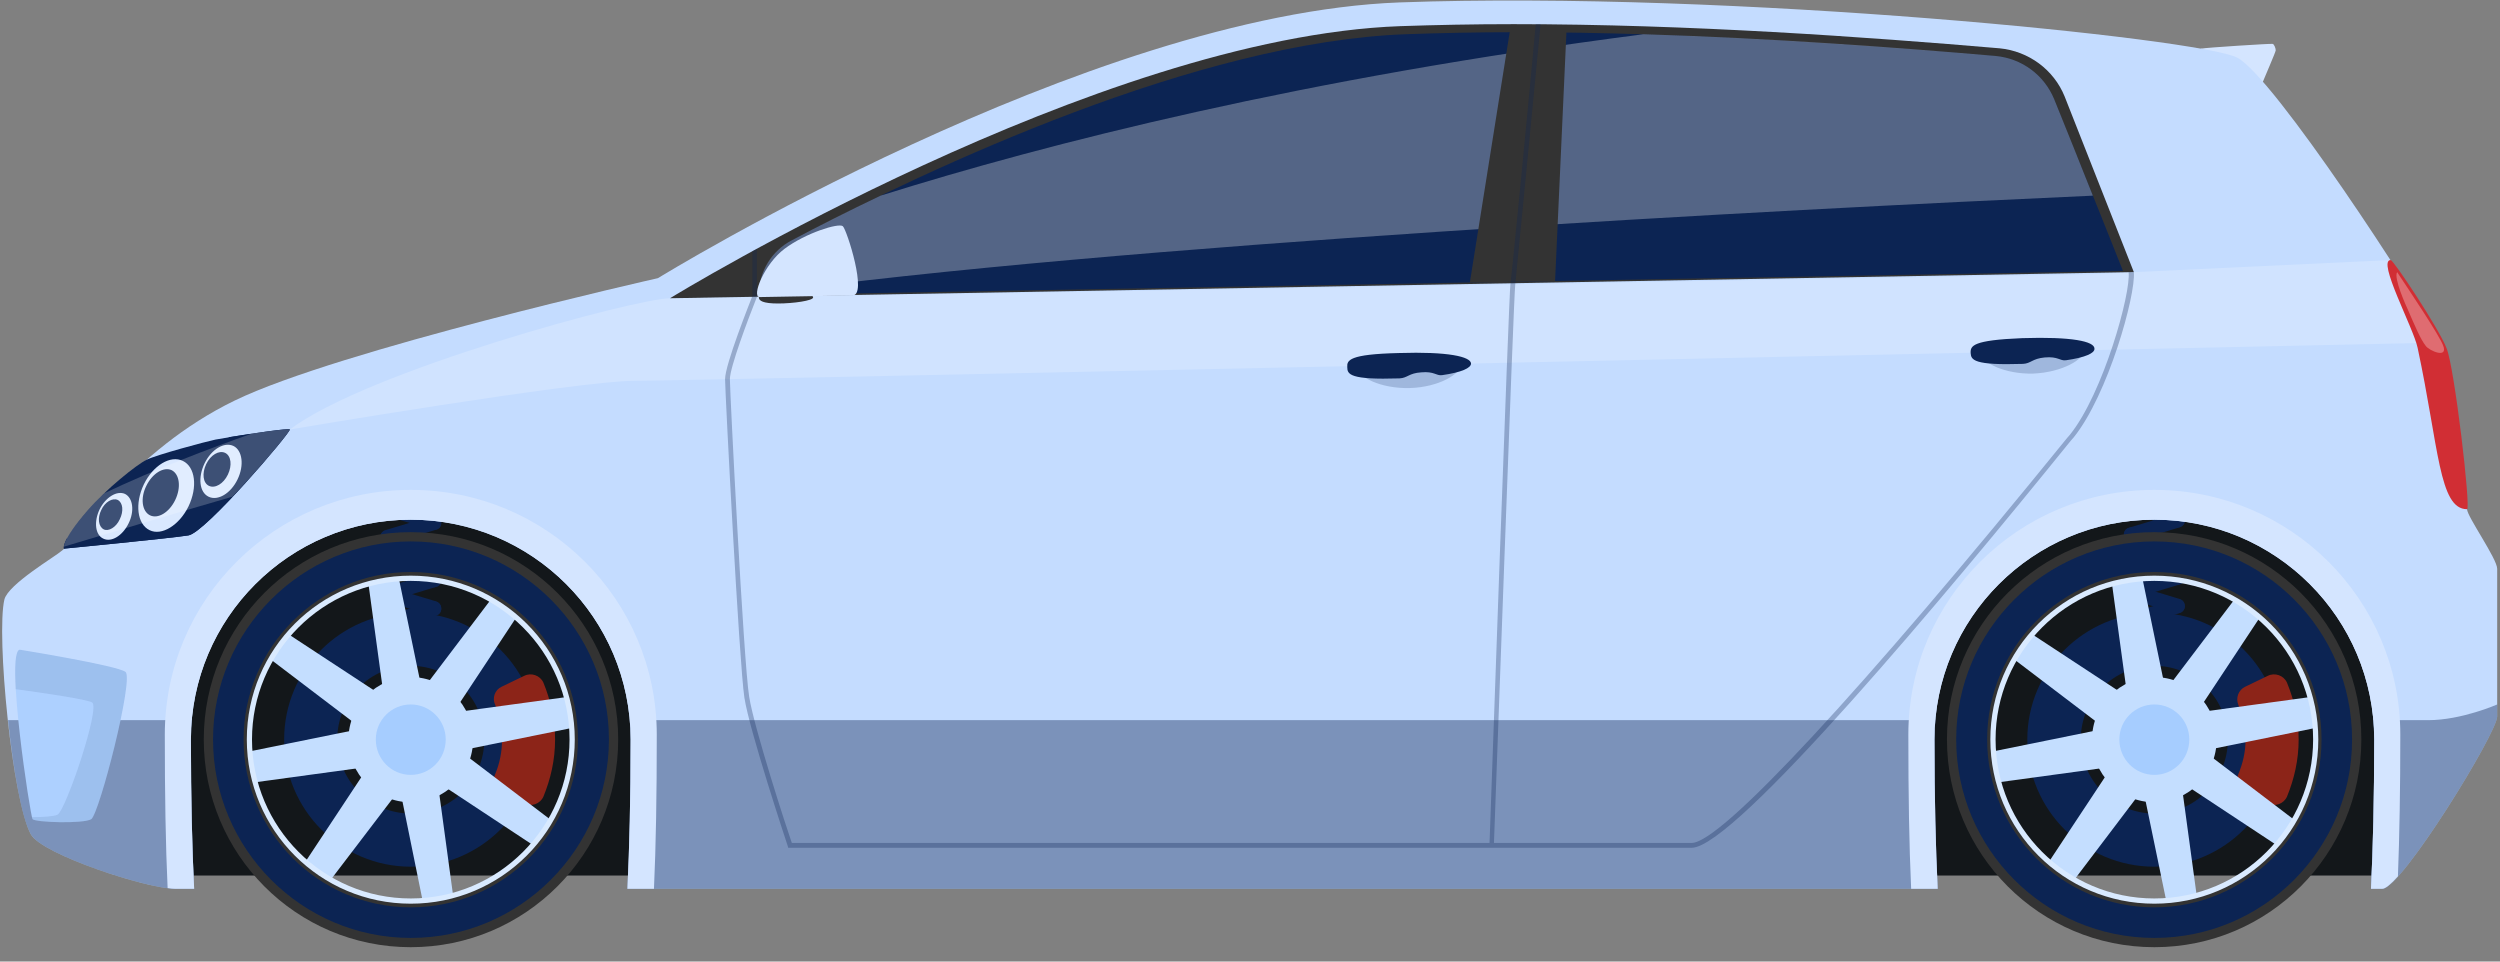 <svg width="65" height="25" viewBox="0 0 65 25" fill="none" xmlns="http://www.w3.org/2000/svg">
<rect x="0" y="0" width="65" height="25" fill="#808080" stroke="none"/>
<g clip-path="url(#clip0_813_2228)">
<path d="M4.692 22.764H62.032V13.041H4.285L4.692 22.764Z" fill="#13171A"/>
<path d="M10.022 15.636L11.234 16.003C11.328 16.034 11.432 15.971 11.464 15.877C11.495 15.772 11.443 15.668 11.338 15.636L10.126 15.27C10.032 15.249 9.928 15.301 9.896 15.396C9.865 15.5 9.917 15.605 10.022 15.636Z" fill="#0C2453"/>
<path d="M11.338 16.003L10.126 16.369C10.032 16.4 9.928 16.348 9.896 16.243C9.865 16.149 9.917 16.044 10.022 16.013L11.234 15.647C11.328 15.615 11.432 15.668 11.464 15.772C11.495 15.877 11.443 15.982 11.338 16.003Z" fill="#0C2453"/>
<path d="M10.022 14.893L11.234 15.26C11.328 15.291 11.432 15.228 11.464 15.134C11.495 15.029 11.443 14.925 11.338 14.893L10.126 14.527C10.032 14.506 9.928 14.558 9.896 14.663C9.865 14.757 9.917 14.862 10.022 14.893Z" fill="#0C2453"/>
<path d="M11.338 15.26L10.126 15.626C10.032 15.657 9.928 15.605 9.896 15.5C9.865 15.406 9.917 15.302 10.022 15.27L11.234 14.904C11.328 14.872 11.432 14.925 11.464 15.029C11.495 15.134 11.443 15.239 11.338 15.26Z" fill="#0C2453"/>
<path d="M10.022 14.15L11.234 14.517C11.328 14.548 11.432 14.485 11.464 14.391C11.495 14.286 11.443 14.182 11.338 14.15L10.126 13.784C10.032 13.763 9.928 13.815 9.896 13.92C9.865 14.014 9.917 14.119 10.022 14.15Z" fill="#0C2453"/>
<path d="M11.338 14.517L10.126 14.883C10.032 14.914 9.928 14.862 9.896 14.757C9.865 14.663 9.917 14.558 10.022 14.527L11.234 14.161C11.328 14.129 11.432 14.182 11.464 14.286C11.495 14.391 11.443 14.496 11.338 14.517Z" fill="#0C2453"/>
<path d="M10.022 13.407L11.234 13.773C11.328 13.805 11.432 13.742 11.464 13.648C11.495 13.543 11.443 13.438 11.338 13.407L10.126 13.041C10.032 13.02 9.928 13.072 9.896 13.177C9.865 13.271 9.917 13.376 10.022 13.407Z" fill="#0C2453"/>
<path d="M11.338 13.773L10.126 14.14C10.032 14.171 9.928 14.119 9.896 14.014C9.865 13.92 9.917 13.815 10.022 13.784L11.234 13.418C11.328 13.386 11.432 13.438 11.464 13.543C11.495 13.648 11.443 13.752 11.338 13.773Z" fill="#0C2453"/>
<path fill-rule="evenodd" clip-rule="evenodd" d="M13.982 19.226C13.982 21.058 12.498 22.534 10.68 22.534C8.862 22.534 7.388 21.058 7.388 19.226C7.388 17.405 8.862 15.929 10.68 15.929C12.498 15.929 13.982 17.405 13.982 19.226ZM12.592 19.226C12.592 18.169 11.736 17.311 10.68 17.311C9.625 17.311 8.768 18.169 8.768 19.226C8.768 20.294 9.625 21.152 10.68 21.152C11.736 21.152 12.592 20.294 12.592 19.226Z" fill="#0C2453"/>
<path d="M13.053 19.226C13.053 19.551 12.99 19.854 12.875 20.126C12.791 20.315 12.864 20.524 13.042 20.608L13.627 20.89C13.815 20.985 14.045 20.901 14.129 20.712C14.317 20.252 14.432 19.76 14.432 19.226C14.432 18.703 14.317 18.211 14.129 17.75C14.045 17.562 13.815 17.478 13.627 17.573L13.042 17.855C12.864 17.939 12.791 18.148 12.875 18.326C12.99 18.609 13.053 18.912 13.053 19.226Z" fill="#8C2418"/>
<path d="M14.704 18.127L11.788 18.525L13.408 16.076C13.206 15.895 12.986 15.738 12.749 15.605L10.973 17.95L10.377 15.071C10.105 15.092 9.841 15.138 9.583 15.207L9.98 18.117L7.524 16.505C7.35 16.707 7.197 16.927 7.064 17.165L9.405 18.944L6.521 19.53C6.542 19.809 6.587 20.078 6.657 20.336L9.572 19.938L7.953 22.387C8.155 22.561 8.374 22.718 8.611 22.858L10.398 20.514L10.983 23.392C11.255 23.371 11.52 23.326 11.777 23.256L11.38 20.336L13.836 21.958C14.01 21.756 14.164 21.536 14.296 21.299L11.955 19.519L14.839 18.933C14.818 18.654 14.773 18.386 14.704 18.127Z" fill="#C4DEFF"/>
<path d="M12.3 19.226C12.3 20.126 11.579 20.859 10.68 20.859C9.781 20.859 9.06 20.126 9.06 19.226C9.06 18.337 9.781 17.604 10.68 17.604C11.579 17.604 12.3 18.337 12.3 19.226Z" fill="#C4DEFF"/>
<path d="M11.589 19.226C11.589 19.739 11.182 20.147 10.68 20.147C10.179 20.147 9.771 19.739 9.771 19.226C9.771 18.724 10.179 18.316 10.68 18.316C11.182 18.316 11.589 18.724 11.589 19.226Z" fill="#A6CDFF"/>
<path fill-rule="evenodd" clip-rule="evenodd" d="M16.073 19.226C16.073 22.209 13.659 24.627 10.68 24.627C7.702 24.627 5.298 22.209 5.298 19.226C5.298 16.254 7.702 13.836 10.68 13.836C13.659 13.836 16.073 16.254 16.073 19.226ZM14.912 19.226C14.912 16.892 13.011 14.998 10.68 14.998C8.35 14.998 6.458 16.892 6.458 19.226C6.458 21.571 8.35 23.465 10.68 23.465C13.011 23.465 14.912 21.571 14.912 19.226Z" fill="#333333"/>
<path fill-rule="evenodd" clip-rule="evenodd" d="M10.68 24.386C7.848 24.386 5.539 22.073 5.539 19.226C5.539 16.39 7.848 14.077 10.68 14.077C13.523 14.077 15.832 16.39 15.832 19.226C15.832 22.073 13.523 24.386 10.68 24.386ZM10.68 14.872C8.287 14.872 6.333 16.829 6.333 19.226C6.333 21.633 8.287 23.591 10.68 23.591C13.084 23.591 15.027 21.633 15.027 19.226C15.027 16.829 13.084 14.872 10.68 14.872Z" fill="#0C2453"/>
<path fill-rule="evenodd" clip-rule="evenodd" d="M14.944 19.226C14.944 21.592 13.031 23.496 10.68 23.496C8.329 23.496 6.417 21.592 6.417 19.226C6.417 16.871 8.329 14.967 10.68 14.967C13.031 14.967 14.944 16.871 14.944 19.226ZM14.808 19.226C14.808 16.955 12.958 15.103 10.68 15.103C8.402 15.103 6.552 16.955 6.552 19.226C6.552 21.508 8.402 23.36 10.68 23.36C12.958 23.36 14.808 21.508 14.808 19.226Z" fill="#D9EAFF"/>
<path d="M55.355 15.573L56.567 15.94C56.661 15.961 56.765 15.908 56.797 15.814C56.828 15.71 56.776 15.605 56.671 15.573L55.459 15.207C55.365 15.176 55.261 15.239 55.229 15.333C55.198 15.437 55.25 15.542 55.355 15.573Z" fill="#0C2453"/>
<path d="M56.671 15.94L55.459 16.306C55.365 16.338 55.261 16.285 55.229 16.181C55.198 16.076 55.25 15.971 55.355 15.95L56.567 15.584C56.661 15.553 56.765 15.605 56.797 15.71C56.828 15.804 56.776 15.909 56.671 15.94Z" fill="#0C2453"/>
<path d="M55.355 14.831L56.567 15.197C56.661 15.218 56.765 15.165 56.797 15.071C56.828 14.967 56.776 14.862 56.671 14.831L55.459 14.464C55.365 14.433 55.261 14.496 55.229 14.59C55.198 14.694 55.25 14.799 55.355 14.831Z" fill="#0C2453"/>
<path d="M56.671 15.197L55.459 15.563C55.365 15.594 55.261 15.542 55.229 15.437C55.198 15.343 55.25 15.228 55.355 15.207L56.567 14.841C56.661 14.809 56.765 14.862 56.797 14.966C56.828 15.061 56.776 15.165 56.671 15.197Z" fill="#0C2453"/>
<path d="M55.355 14.087L56.567 14.454C56.661 14.475 56.765 14.422 56.797 14.328C56.828 14.223 56.776 14.119 56.671 14.087L55.459 13.721C55.365 13.69 55.261 13.752 55.229 13.847C55.198 13.951 55.25 14.056 55.355 14.087Z" fill="#0C2453"/>
<path d="M56.671 14.454L55.459 14.82C55.365 14.851 55.261 14.799 55.229 14.694C55.198 14.6 55.25 14.485 55.355 14.464L56.567 14.098C56.661 14.066 56.765 14.119 56.797 14.223C56.828 14.318 56.776 14.422 56.671 14.454Z" fill="#0C2453"/>
<path d="M55.355 13.344L56.567 13.71C56.661 13.732 56.765 13.679 56.797 13.585C56.828 13.48 56.776 13.376 56.671 13.344L55.459 12.978C55.365 12.947 55.261 13.009 55.229 13.104C55.198 13.208 55.25 13.313 55.355 13.344Z" fill="#0C2453"/>
<path d="M56.671 13.711L55.459 14.077C55.365 14.108 55.261 14.056 55.229 13.951C55.198 13.857 55.25 13.742 55.355 13.721L56.567 13.355C56.661 13.323 56.765 13.376 56.797 13.48C56.828 13.575 56.776 13.679 56.671 13.711Z" fill="#0C2453"/>
<path fill-rule="evenodd" clip-rule="evenodd" d="M59.304 19.226C59.304 21.058 57.831 22.534 56.013 22.534C54.194 22.534 52.71 21.058 52.71 19.226C52.71 17.405 54.194 15.929 56.013 15.929C57.831 15.929 59.304 17.405 59.304 19.226ZM57.925 19.226C57.925 18.169 57.068 17.311 56.013 17.311C54.957 17.311 54.1 18.169 54.1 19.226C54.1 20.294 54.957 21.152 56.013 21.152C57.068 21.152 57.925 20.294 57.925 19.226Z" fill="#0C2453"/>
<path d="M58.385 19.226C58.385 19.551 58.312 19.854 58.197 20.126C58.124 20.315 58.197 20.524 58.375 20.608L58.96 20.89C59.148 20.985 59.378 20.901 59.462 20.712C59.65 20.252 59.765 19.76 59.765 19.226C59.765 18.703 59.65 18.211 59.462 17.75C59.378 17.562 59.148 17.478 58.96 17.573L58.375 17.855C58.197 17.939 58.124 18.148 58.197 18.326C58.312 18.609 58.385 18.912 58.385 19.226Z" fill="#8C2418"/>
<path d="M60.036 18.127L57.12 18.525L58.74 16.076C58.538 15.895 58.319 15.738 58.082 15.605L56.305 17.95L55.71 15.071C55.438 15.092 55.173 15.138 54.915 15.207L55.312 18.117L52.857 16.505C52.683 16.707 52.529 16.927 52.397 17.165L54.738 18.944L51.853 19.53C51.874 19.809 51.92 20.078 51.989 20.336L54.905 19.938L53.285 22.387C53.487 22.561 53.707 22.718 53.944 22.858L55.72 20.514L56.316 23.392C56.587 23.371 56.852 23.326 57.11 23.256L56.713 20.336L59.169 21.958C59.343 21.756 59.496 21.536 59.628 21.299L57.288 19.519L60.172 18.933C60.151 18.654 60.106 18.386 60.036 18.127Z" fill="#C4DEFF"/>
<path d="M57.633 19.226C57.633 20.126 56.912 20.859 56.013 20.859C55.114 20.859 54.393 20.126 54.393 19.226C54.393 18.337 55.114 17.604 56.013 17.604C56.912 17.604 57.633 18.337 57.633 19.226Z" fill="#C4DEFF"/>
<path d="M56.922 19.226C56.922 19.739 56.514 20.147 56.013 20.147C55.511 20.147 55.103 19.739 55.103 19.226C55.103 18.724 55.511 18.316 56.013 18.316C56.514 18.316 56.922 18.724 56.922 19.226Z" fill="#A6CDFF"/>
<path fill-rule="evenodd" clip-rule="evenodd" d="M61.395 19.226C61.395 22.209 58.991 24.627 56.013 24.627C53.035 24.627 50.621 22.209 50.621 19.226C50.621 16.254 53.035 13.836 56.013 13.836C58.991 13.836 61.395 16.254 61.395 19.226ZM60.235 19.226C60.235 16.892 58.343 14.998 56.013 14.998C53.682 14.998 51.781 16.892 51.781 19.226C51.781 21.571 53.682 23.465 56.013 23.465C58.343 23.465 60.235 21.571 60.235 19.226Z" fill="#333333"/>
<path fill-rule="evenodd" clip-rule="evenodd" d="M56.013 24.386C53.17 24.386 50.861 22.073 50.861 19.226C50.861 16.39 53.17 14.077 56.013 14.077C58.855 14.077 61.154 16.39 61.154 19.226C61.154 22.073 58.855 24.386 56.013 24.386ZM56.013 14.872C53.609 14.872 51.666 16.829 51.666 19.226C51.666 21.633 53.609 23.591 56.013 23.591C58.406 23.591 60.36 21.633 60.36 19.226C60.36 16.829 58.406 14.872 56.013 14.872Z" fill="#0C2453"/>
<path fill-rule="evenodd" clip-rule="evenodd" d="M60.276 19.226C60.276 21.592 58.364 23.496 56.013 23.496C53.661 23.496 51.749 21.592 51.749 19.226C51.749 16.871 53.661 14.967 56.013 14.967C58.364 14.967 60.276 16.871 60.276 19.226ZM60.141 19.226C60.141 16.955 58.291 15.103 56.013 15.103C53.735 15.103 51.885 16.955 51.885 19.226C51.885 21.508 53.735 23.36 56.013 23.36C58.291 23.36 60.141 21.508 60.141 19.226Z" fill="#D9EAFF"/>
<path d="M57.215 1.266C57.382 1.235 59.054 1.13 59.085 1.141C59.127 1.141 59.169 1.256 59.169 1.308C59.169 1.35 58.876 2.02 58.835 2.125C58.793 2.229 57.215 1.266 57.215 1.266Z" fill="#D4E5FF"/>
<path d="M64.143 13.239C64.143 13.041 63.777 9.629 63.328 8.697C62.878 7.776 59.116 1.988 58.165 1.497C57.214 1.005 45.04 -0.251 36.387 0.063C28.257 0.366 17.107 7.232 17.107 7.232C17.107 7.232 8.799 9.105 6.103 10.414C3.407 11.722 1.996 14.035 1.609 14.318C1.431 14.475 0.219 15.186 0.115 15.584C-0.105 16.505 0.324 20.848 0.804 21.696C1.097 22.219 3.825 23.109 4.556 23.109C4.556 23.109 4.734 23.109 5.047 23.109C4.995 22.052 4.964 20.775 4.964 19.226C4.964 16.076 7.524 13.512 10.68 13.512C13.836 13.512 16.396 16.076 16.396 19.226C16.396 20.775 16.365 22.052 16.312 23.109C26.271 23.109 40.473 23.109 50.38 23.109C50.328 22.052 50.296 20.775 50.296 19.226C50.296 16.076 52.857 13.512 56.013 13.512C59.169 13.512 61.729 16.076 61.729 19.226C61.729 20.775 61.697 22.052 61.645 23.109C61.812 23.109 61.917 23.109 61.938 23.109C62.44 23.109 64.927 19.048 64.927 18.63C64.927 18.2 64.927 15.05 64.927 14.789C64.927 14.527 64.143 13.428 64.143 13.239Z" fill="#C4DCFF"/>
<g style="mix-blend-mode:overlay" opacity="0.4">
<path d="M0.209 18.724C0.345 20.011 0.564 21.278 0.805 21.696C1.097 22.22 3.825 23.109 4.556 23.109C4.556 23.109 4.734 23.109 5.047 23.109C4.995 22.052 4.964 20.775 4.964 19.226C4.964 19.059 4.974 18.891 4.995 18.724C2.006 18.724 0.209 18.724 0.209 18.724Z" fill="#0C2453"/>
<path d="M16.375 18.724C16.389 18.891 16.396 19.059 16.396 19.226C16.396 20.775 16.365 22.052 16.312 23.109C26.271 23.109 40.473 23.109 50.38 23.109C50.328 22.052 50.296 20.775 50.296 19.226C50.296 19.059 50.307 18.891 50.328 18.724C40.515 18.724 26.919 18.724 16.375 18.724Z" fill="#0C2453"/>
<path d="M64.927 18.316C64.927 18.316 63.997 18.724 63.14 18.724C63.077 18.724 62.565 18.724 61.698 18.724C61.719 18.891 61.729 19.059 61.729 19.226C61.729 20.775 61.698 22.052 61.645 23.109C61.813 23.109 61.917 23.109 61.938 23.109C62.44 23.109 64.927 19.048 64.927 18.63C64.927 18.567 64.927 18.462 64.927 18.316Z" fill="#0C2453"/>
</g>
<path d="M2.278 13.271C1.578 14.077 1.662 14.265 1.662 14.265C1.662 14.265 4.462 13.993 4.901 13.92C5.34 13.847 7.535 11.272 7.535 11.167C7.535 11.115 5.936 11.366 5.602 11.429C5.351 11.481 4.065 11.827 3.815 11.952C3.553 12.078 2.749 12.727 2.278 13.271Z" fill="#0C2453"/>
<path d="M5.957 11.366C5.371 12.078 3.898 13.742 3.553 13.805C3.334 13.836 2.498 13.93 1.735 14.004C1.63 14.202 1.662 14.265 1.662 14.265C1.662 14.265 4.462 13.993 4.901 13.92C5.34 13.847 7.535 11.272 7.535 11.167C7.535 11.125 6.531 11.272 5.957 11.366Z" fill="#0C2453"/>
<path d="M36.408 0.68C28.539 0.963 17.535 7.682 17.42 7.755L55.48 7.075C55.48 7.075 54.341 4.186 53.682 2.512C53.4 1.811 52.742 1.329 51.989 1.256C48.551 0.963 43.912 0.628 39.355 0.628C38.31 0.628 37.318 0.649 36.408 0.68Z" fill="#333333"/>
<path d="M19.73 7.672L55.198 7.044C55.198 7.044 54.059 4.187 53.411 2.585C53.15 1.947 52.564 1.518 51.885 1.455C48.52 1.172 43.933 0.837 39.428 0.837C38.404 0.837 37.443 0.858 36.544 0.89C31.163 1.089 24.276 4.312 20.587 6.248C20.064 6.531 19.73 7.075 19.73 7.672Z" fill="#0C2453"/>
<g style="mix-blend-mode:overlay" opacity="0.3">
<path d="M54.414 5.087C54.08 4.239 53.693 3.286 53.411 2.585C53.15 1.947 52.564 1.518 51.885 1.455C49.346 1.235 46.106 0.994 42.731 0.89C33.89 2.03 27.233 3.726 22.896 5.087C22.04 5.495 21.256 5.892 20.587 6.248C20.064 6.52 19.74 7.054 19.73 7.64C28.926 6.363 46.263 5.453 54.414 5.087Z" fill="white"/>
</g>
<g style="mix-blend-mode:overlay" opacity="0.2">
<path d="M63.328 8.697C63.192 8.415 62.743 7.672 62.158 6.761L54.393 7.127C54.393 7.127 18.894 7.755 17.421 7.755C16.553 7.755 9.562 9.639 7.535 11.167C7.535 11.167 15.017 9.901 16.501 9.901C17.797 9.901 54.738 9.095 63.412 8.907C63.384 8.83 63.356 8.76 63.328 8.697Z" fill="white"/>
</g>
<path d="M62.158 6.761C61.792 6.761 62.753 8.53 62.858 9.043C63.412 11.628 63.412 13.239 64.143 13.239C64.248 13.239 63.819 9.555 63.61 9.053C63.412 8.54 62.231 6.761 62.158 6.761Z" fill="#D12E34"/>
<g style="mix-blend-mode:overlay" opacity="0.3">
<path d="M63.067 8.99C62.941 8.834 62.784 8.467 62.617 8.08C62.554 7.944 62.231 7.232 62.325 7.075C62.68 7.609 63.401 8.687 63.516 8.97C63.673 9.346 63.15 9.116 63.067 8.99Z" fill="white"/>
</g>
<path d="M38.216 7.347L40.432 7.305L40.735 0.67C40.254 0.663 39.77 0.656 39.282 0.649L38.216 7.347Z" fill="#333333"/>
<g style="mix-blend-mode:overlay" opacity="0.3">
<path d="M55.48 7.075H55.344C55.407 7.619 54.686 10.225 53.818 11.303L53.745 11.387C48.395 17.981 44.748 21.916 43.985 21.916H38.843C38.875 21.162 39.355 7.672 39.397 7.389C39.428 7.127 39.899 2.24 40.055 0.628C40.014 0.628 39.972 0.628 39.93 0.628C39.784 2.24 39.313 7.117 39.272 7.368C39.23 7.661 38.76 21.016 38.728 21.916H20.587C20.461 21.56 19.605 18.923 19.479 18.117C19.333 17.227 18.977 10.184 18.977 9.859C18.977 9.556 19.437 8.331 19.678 7.724V6.468C19.643 6.489 19.605 6.51 19.563 6.531V7.693C19.5 7.86 18.852 9.472 18.852 9.859C18.852 10.184 19.218 17.238 19.354 18.138C19.489 19.006 20.441 21.874 20.482 22L20.493 22.042H43.985C45.103 22.042 50.641 15.416 53.839 11.46L53.912 11.377C54.811 10.267 55.532 7.672 55.48 7.075Z" fill="#0C2453"/>
</g>
<path fill-rule="evenodd" clip-rule="evenodd" d="M5.319 12.046C5.497 11.68 5.831 11.481 6.072 11.596C6.302 11.711 6.354 12.099 6.176 12.465C5.999 12.831 5.664 13.03 5.424 12.915C5.183 12.8 5.142 12.413 5.319 12.046ZM5.361 12.067C5.246 12.308 5.277 12.559 5.434 12.633C5.591 12.706 5.81 12.58 5.925 12.339C6.04 12.099 6.009 11.848 5.852 11.774C5.695 11.701 5.476 11.827 5.361 12.067Z" fill="#D9E8FF"/>
<path fill-rule="evenodd" clip-rule="evenodd" d="M2.591 13.24C2.748 12.926 3.041 12.748 3.25 12.842C3.459 12.947 3.501 13.292 3.344 13.606C3.187 13.93 2.894 14.108 2.685 14.004C2.476 13.909 2.435 13.564 2.591 13.24ZM2.633 13.261C2.529 13.47 2.56 13.69 2.696 13.763C2.821 13.826 3.02 13.71 3.114 13.501C3.218 13.292 3.198 13.072 3.062 12.999C2.926 12.936 2.727 13.051 2.633 13.261Z" fill="#D9E8FF"/>
<path fill-rule="evenodd" clip-rule="evenodd" d="M3.741 12.591C3.982 12.099 4.431 11.827 4.755 11.984C5.079 12.141 5.142 12.664 4.901 13.166C4.661 13.658 4.201 13.941 3.888 13.784C3.564 13.627 3.501 13.093 3.741 12.591ZM3.804 12.633C3.647 12.947 3.689 13.292 3.898 13.397C4.107 13.501 4.4 13.323 4.556 12.999C4.713 12.674 4.671 12.329 4.462 12.224C4.253 12.13 3.961 12.308 3.804 12.633Z" fill="#D9E8FF"/>
<g style="mix-blend-mode:overlay" opacity="0.2">
<path d="M6.04 12.915C6.761 12.162 7.535 11.23 7.535 11.167C7.535 11.146 7.043 11.199 6.552 11.272C5.476 11.649 4.044 12.193 2.717 12.821C2.56 12.967 2.404 13.124 2.278 13.271C1.777 13.847 1.672 14.108 1.662 14.213C2.874 13.847 4.88 13.25 6.04 12.915Z" fill="white"/>
</g>
<path d="M21.141 7.734C21.141 7.818 20.618 7.891 20.232 7.891C19.834 7.891 19.73 7.818 19.73 7.734C19.73 7.64 20.044 7.567 20.441 7.567C20.827 7.567 21.141 7.64 21.141 7.734Z" fill="#333333"/>
<path d="M22.165 7.682C21.914 7.682 19.96 7.724 19.751 7.724C19.531 7.724 19.866 6.866 20.399 6.468C20.942 6.06 21.81 5.788 21.914 5.882C22.019 5.976 22.562 7.682 22.165 7.682Z" fill="#D4E5FF"/>
<path d="M0.512 16.892C0.512 16.892 3.031 17.3 3.261 17.468C3.491 17.625 2.581 21.163 2.372 21.299C2.163 21.424 0.92 21.382 0.847 21.299C0.784 21.204 0.136 16.955 0.512 16.892Z" fill="#ADD0FF"/>
<g style="mix-blend-mode:overlay" opacity="0.1">
<path d="M3.261 17.468C3.031 17.3 0.512 16.892 0.512 16.892C0.397 16.913 0.376 17.342 0.408 17.918C1.171 18.023 2.247 18.18 2.393 18.263C2.623 18.378 1.704 21.089 1.494 21.183C1.411 21.225 1.129 21.246 0.836 21.246C0.843 21.274 0.847 21.292 0.847 21.299C0.92 21.382 2.163 21.424 2.372 21.299C2.581 21.163 3.49 17.625 3.261 17.468Z" fill="#0C2453"/>
</g>
<g style="mix-blend-mode:overlay" opacity="0.2">
<path d="M37.986 9.461C37.997 9.723 37.401 10.068 36.659 10.089C35.907 10.11 35.29 9.807 35.29 9.535C35.28 9.273 35.886 9.242 36.628 9.221C37.37 9.2 37.976 9.189 37.986 9.461Z" fill="#0C2453"/>
</g>
<path d="M38.247 9.451C38.247 9.566 38.007 9.681 37.495 9.754C37.338 9.775 37.297 9.65 36.952 9.681C36.628 9.702 36.596 9.828 36.387 9.838C35.092 9.88 35.029 9.733 35.029 9.545C35.018 9.367 35.071 9.21 36.366 9.179C37.652 9.137 38.237 9.273 38.247 9.451Z" fill="#0C2453"/>
<g style="mix-blend-mode:overlay" opacity="0.2">
<path d="M54.205 9.074C54.215 9.336 53.62 9.681 52.867 9.713C52.125 9.733 51.509 9.43 51.498 9.168C51.488 8.896 52.094 8.865 52.846 8.844C53.588 8.812 54.194 8.802 54.205 9.074Z" fill="#0C2453"/>
</g>
<path d="M54.456 9.064C54.466 9.179 54.226 9.294 53.714 9.367C53.557 9.388 53.515 9.262 53.16 9.294C52.836 9.325 52.805 9.451 52.596 9.461C51.31 9.503 51.248 9.357 51.237 9.179C51.227 8.99 51.289 8.844 52.575 8.792C53.871 8.75 54.456 8.875 54.456 9.064Z" fill="#0C2453"/>
<path d="M10.68 12.737C7.148 12.737 4.285 15.584 4.285 19.101C4.285 20.66 4.306 21.979 4.358 23.088C4.434 23.102 4.501 23.109 4.556 23.109C4.556 23.109 4.734 23.109 5.048 23.109C4.995 22.052 4.964 20.775 4.964 19.226C4.964 16.076 7.524 13.512 10.68 13.512C13.836 13.512 16.396 16.076 16.396 19.226C16.396 20.775 16.365 22.052 16.313 23.109C16.543 23.109 16.773 23.109 17.003 23.109C17.055 21.989 17.076 20.671 17.076 19.101C17.076 15.584 14.212 12.737 10.68 12.737Z" fill="#D4E5FF"/>
<path d="M56.013 12.737C52.48 12.737 49.617 15.584 49.617 19.101C49.617 20.671 49.638 21.989 49.69 23.109C49.927 23.109 50.157 23.109 50.38 23.109C50.328 22.052 50.296 20.775 50.296 19.226C50.296 16.076 52.857 13.512 56.013 13.512C59.169 13.512 61.729 16.076 61.729 19.226C61.729 20.775 61.698 22.052 61.645 23.109C61.812 23.109 61.917 23.109 61.938 23.109C62.022 23.109 62.168 22.984 62.346 22.785C62.387 21.738 62.408 20.524 62.408 19.101C62.408 15.584 59.545 12.737 56.013 12.737Z" fill="#D4E5FF"/>
</g>
<defs>
<clipPath id="clip0_813_2228">
<rect width="65" height="24.7" fill="white"/>
</clipPath>
</defs>
</svg>
